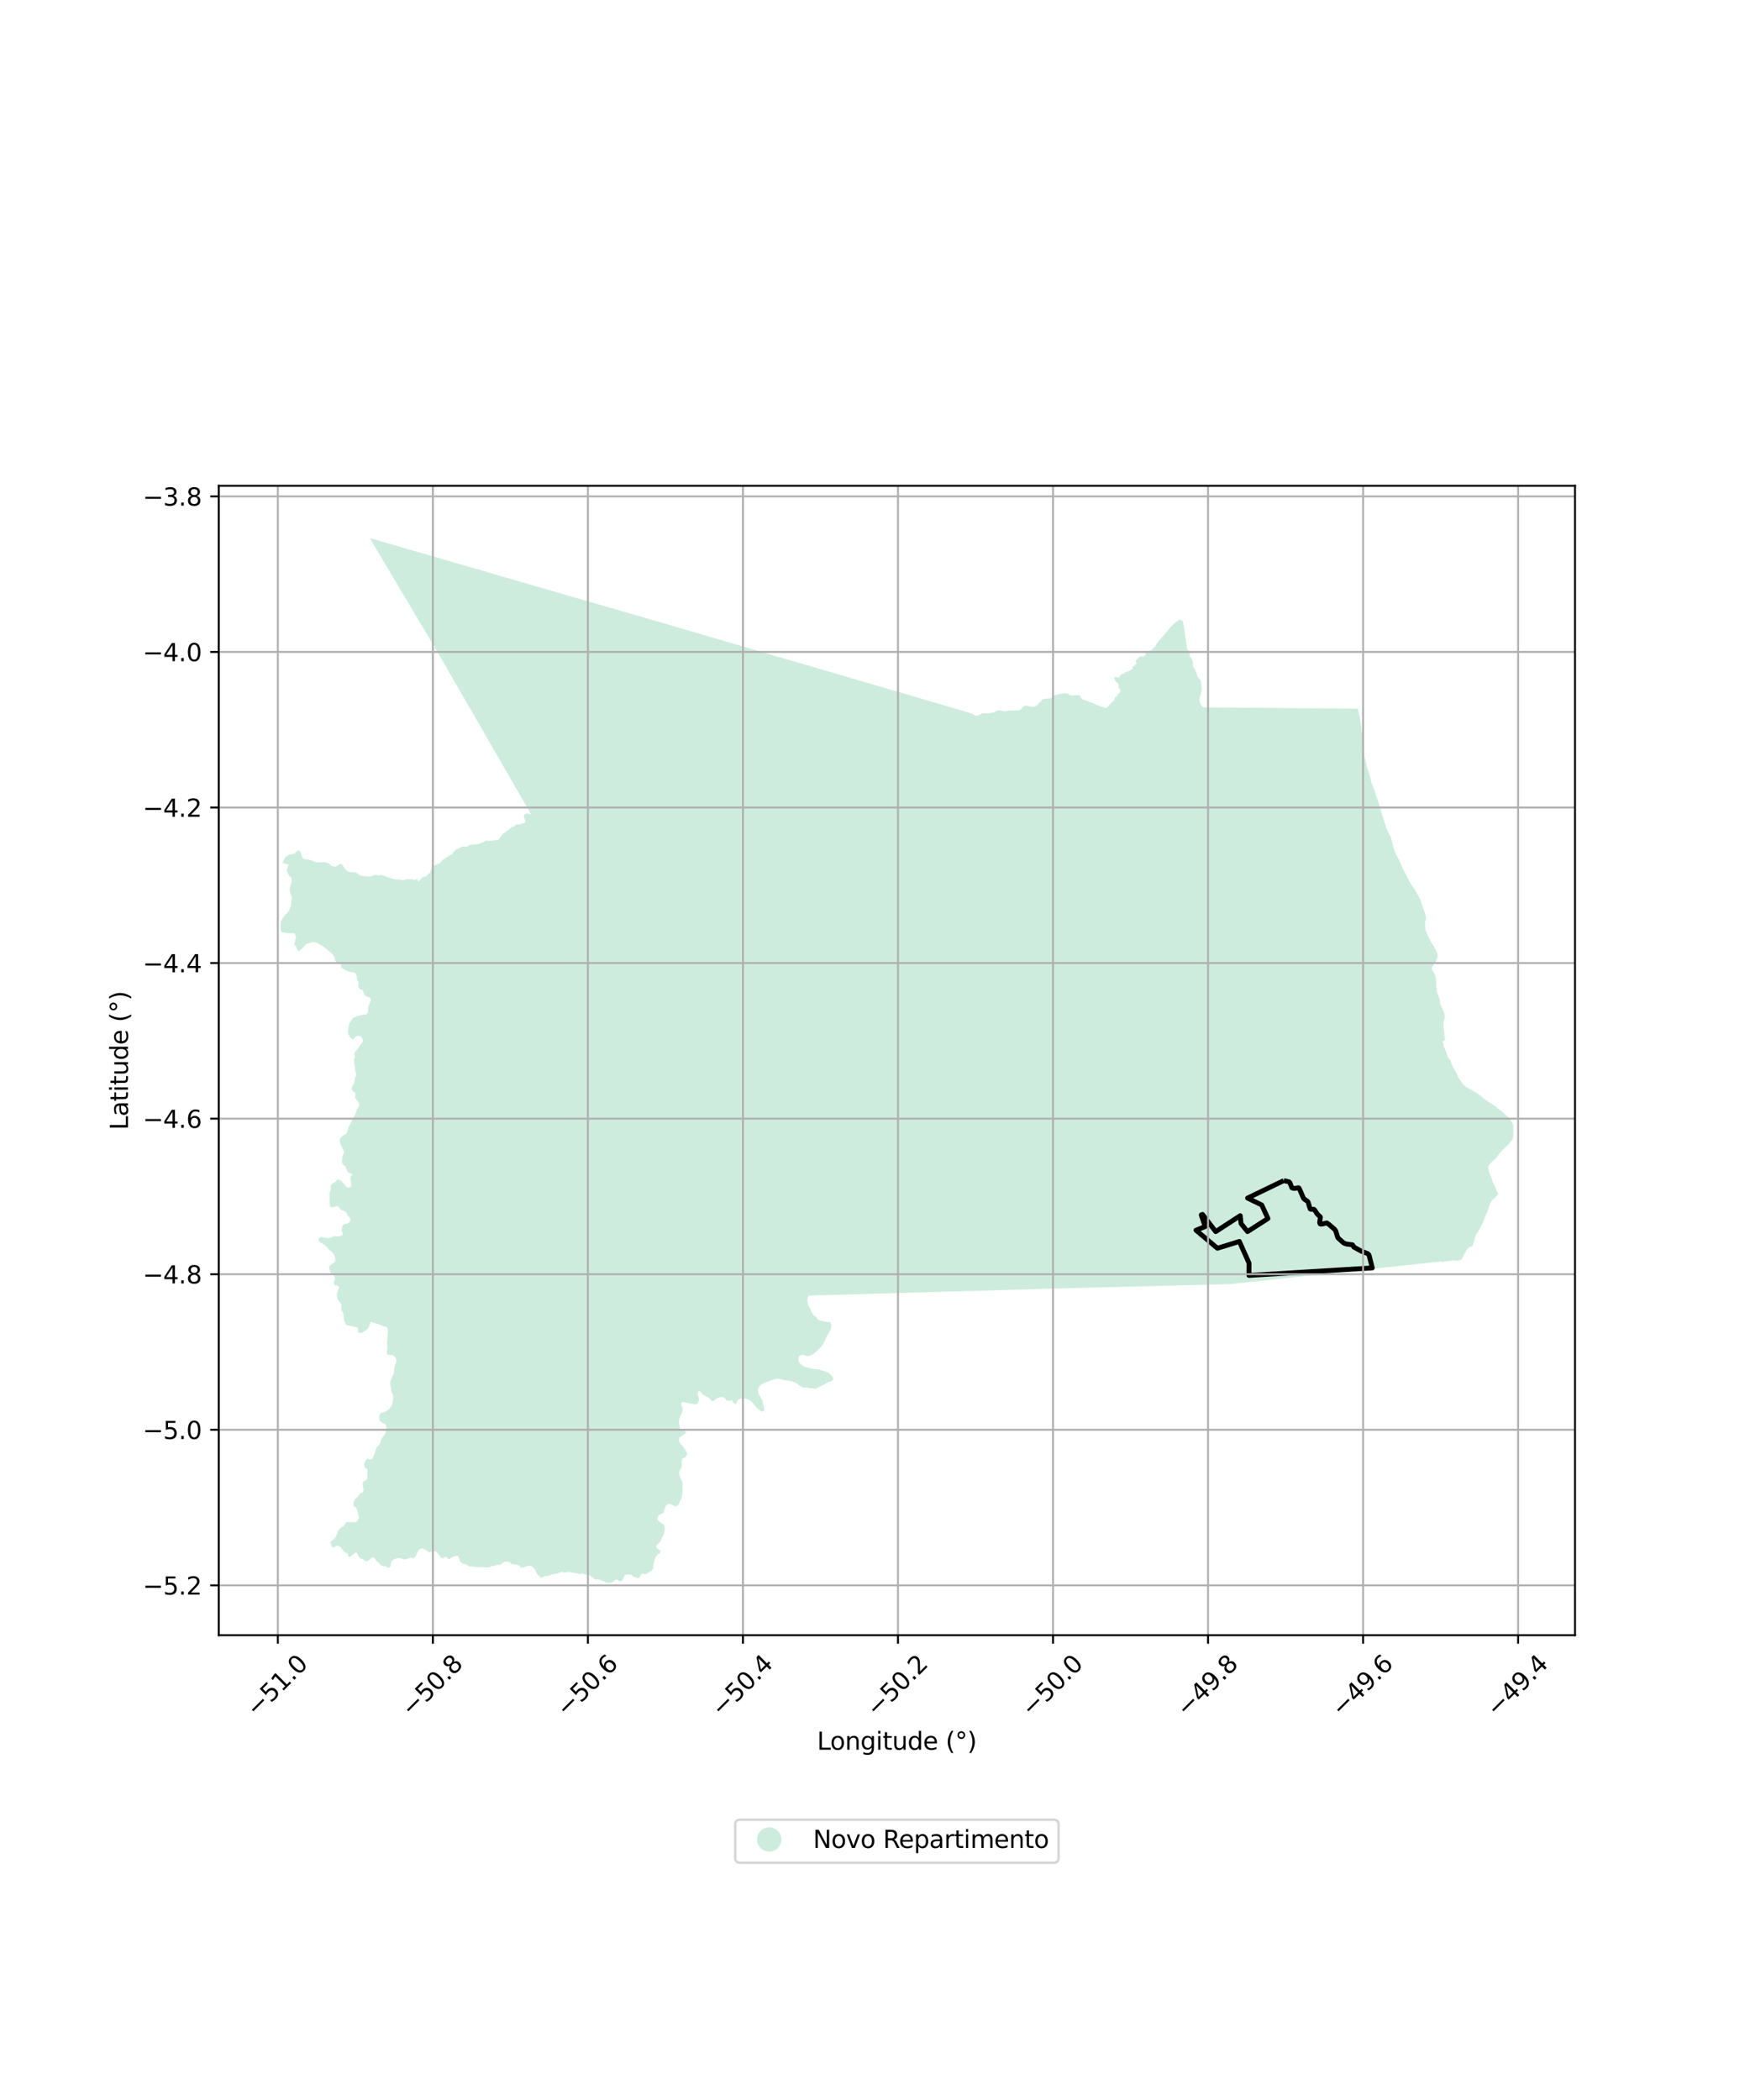 <?xml version="1.0" encoding="utf-8" standalone="no"?>
<!DOCTYPE svg PUBLIC "-//W3C//DTD SVG 1.1//EN"
  "http://www.w3.org/Graphics/SVG/1.1/DTD/svg11.dtd">
<svg xmlns:xlink="http://www.w3.org/1999/xlink" width="720pt" height="864pt" viewBox="0 0 720 864" xmlns="http://www.w3.org/2000/svg" version="1.1">
 <defs>
  <style type="text/css">*{stroke-linejoin: round; stroke-linecap: butt}</style>
 </defs>
 <g id="figure_1">
  <g id="patch_1">
   <path d="M 0 864 
L 720 864 
L 720 0 
L 0 0 
z
" style="fill: #ffffff"/>
  </g>
  <g id="axes_1">
   <g id="patch_2">
    <path d="M 90 672.772 
L 648 672.772 
L 648 199.868 
L 90 199.868 
z
" style="fill: #ffffff"/>
   </g>
   <g id="PatchCollection_1">
    <path d="M 594.141 424.508 
L 594.299 426.387 
L 594.434 427.407 
L 594.436 427.759 
L 594.243 428.068 
L 593.736 428.343 
L 593.576 428.592 
L 593.585 428.97 
L 593.833 429.294 
L 593.94 429.689 
L 593.947 430.007 
L 594.09 430.747 
L 594.471 431.533 
L 594.606 431.907 
L 594.914 432.459 
L 595.022 432.767 
L 595.038 433.055 
L 595.135 433.447 
L 595.359 433.78 
L 595.419 434.348 
L 595.516 434.639 
L 595.987 435.421 
L 596.218 435.728 
L 596.463 435.9 
L 596.8 436.38 
L 597.059 437.382 
L 597.262 437.773 
L 597.703 438.904 
L 597.908 439.284 
L 598.211 439.631 
L 598.441 440.08 
L 598.573 440.5 
L 598.883 440.879 
L 599.14 441.489 
L 599.458 441.897 
L 599.883 443.144 
L 600.106 443.495 
L 600.364 443.767 
L 600.602 444.241 
L 600.878 444.588 
L 601.191 445.115 
L 602.028 446.229 
L 602.56 446.736 
L 602.907 446.967 
L 603.235 447.275 
L 604.003 447.599 
L 604.234 447.854 
L 605.084 448.188 
L 605.59 448.566 
L 606.813 449.234 
L 607.122 449.468 
L 607.459 449.622 
L 607.67 449.857 
L 608.528 450.396 
L 608.877 450.701 
L 609.399 450.949 
L 609.772 451.342 
L 610.144 451.631 
L 610.382 451.906 
L 610.682 452.155 
L 611.028 452.329 
L 611.286 452.573 
L 612.411 453.315 
L 612.757 453.492 
L 613.329 453.882 
L 613.793 454.085 
L 614.353 454.608 
L 615.415 455.246 
L 615.575 455.494 
L 615.884 455.74 
L 616.133 456.044 
L 616.823 456.461 
L 617.106 456.713 
L 617.559 456.983 
L 620.803 459.871 
L 621.058 460.262 
L 621.704 461.077 
L 621.989 461.557 
L 622.094 461.874 
L 622.309 462.12 
L 622.392 462.316 
L 622.475 462.512 
L 622.636 463.373 
L 622.6 464.963 
L 622.636 465.257 
L 622.625 467.044 
L 622.538 467.88 
L 622.263 468.883 
L 621.739 469.579 
L 621.35 469.985 
L 621.049 470.492 
L 620.182 471.176 
L 619.738 471.802 
L 619.303 472.102 
L 617.089 474.372 
L 616.84 474.853 
L 616.38 475.271 
L 616.007 475.897 
L 615.283 476.724 
L 614.856 476.972 
L 614.573 477.248 
L 614.12 477.813 
L 613.59 478.203 
L 612.917 478.9 
L 612.431 479.726 
L 612.341 480.058 
L 612.34 480.395 
L 612.571 481.86 
L 612.872 482.787 
L 613.093 483.267 
L 613.253 483.863 
L 613.527 484.329 
L 613.696 484.792 
L 614.102 486.172 
L 614.361 486.753 
L 614.599 487.069 
L 614.805 487.708 
L 615.088 488.176 
L 615.36 488.746 
L 616.071 490.593 
L 616.263 490.866 
L 616.455 491.139 
L 615.789 491.954 
L 614.671 493.199 
L 613.793 493.886 
L 613.244 494.818 
L 612.783 496.041 
L 612.491 497.071 
L 612.118 498.111 
L 611.296 499.847 
L 610.321 502.497 
L 608.39 506.315 
L 607.645 507.417 
L 607.051 508.459 
L 606.723 509.644 
L 606.483 510.797 
L 606.078 511.68 
L 605.891 512.642 
L 604.589 513.08 
L 603.719 513.732 
L 602.938 515.235 
L 602.322 516.197 
L 601.425 518.058 
L 600.043 518.733 
L 598.395 518.598 
L 597.352 518.616 
L 595.95 518.824 
L 594.692 518.928 
L 593.587 519.237 
L 592.568 519.037 
L 591.425 519.16 
L 568.794 521.59 
L 537.504 524.948 
L 515.678 527.287 
L 505.987 528.326 
L 491.798 528.687 
L 448.854 529.776 
L 443.739 529.905 
L 433.108 530.173 
L 413.898 530.726 
L 332.601 533.052 
L 332.31 534.07 
L 332.132 535.261 
L 332.512 536.917 
L 333 537.732 
L 333.983 539.938 
L 334.738 541.188 
L 335.747 541.769 
L 336.35 542.727 
L 337.523 543.396 
L 340.451 543.915 
L 341.55 543.918 
L 342.01 545.05 
L 341.946 546.006 
L 341.637 547.403 
L 340.742 548.74 
L 340.016 550.046 
L 338.698 552.979 
L 337.713 554.258 
L 336.907 555.1 
L 335.516 556.321 
L 334.505 557.135 
L 333.7 557.631 
L 332.37 557.95 
L 331.271 557.716 
L 330.093 557.399 
L 328.79 557.834 
L 328.472 559.17 
L 328.587 560.189 
L 329.49 561.348 
L 330.44 561.987 
L 331.36 562.452 
L 332.866 562.799 
L 334.018 563.148 
L 337.073 563.437 
L 337.97 563.788 
L 339.156 564.108 
L 341.055 564.946 
L 342.533 566.46 
L 342.879 567.532 
L 342.046 568.288 
L 341.009 568.522 
L 340.077 568.986 
L 339.272 569.51 
L 338.149 570.149 
L 337.135 570.528 
L 336.356 571.049 
L 335.409 571.369 
L 334.108 571.166 
L 333.011 571.166 
L 331.538 570.79 
L 330.555 570.966 
L 329.607 570.529 
L 328.648 569.862 
L 327.667 569.075 
L 326.603 568.64 
L 324.495 568.059 
L 323.194 567.916 
L 320.278 567.247 
L 319.127 567.277 
L 318.115 567.684 
L 315.663 568.527 
L 314.449 569.022 
L 313.348 569.573 
L 312.455 570.358 
L 311.969 571.316 
L 311.853 572.247 
L 312.11 573.465 
L 312.658 574.366 
L 312.887 574.856 
L 313.121 575.355 
L 313.784 576.284 
L 313.845 577.389 
L 314.164 578.289 
L 314.448 579.304 
L 314.359 580.321 
L 313.387 580.846 
L 312.543 580.179 
L 311.596 579.51 
L 310.125 577.65 
L 309.255 576.779 
L 308.132 575.936 
L 306.855 575.444 
L 305.641 575.355 
L 304.402 575.442 
L 303.543 576.024 
L 303.278 576.954 
L 302.675 577.739 
L 301.691 577.098 
L 301.346 576.083 
L 300.194 576.286 
L 298.891 576.229 
L 298.369 575.386 
L 297.768 574.999 
L 297.422 574.776 
L 296.961 574.808 
L 296.18 574.863 
L 295.199 575.183 
L 294.276 575.734 
L 293.46 576.518 
L 292.566 576.142 
L 291.936 575.415 
L 291.157 574.822 
L 291.096 574.775 
L 290.113 574.399 
L 288.961 573.614 
L 288.321 572.742 
L 287.491 572.249 
L 286.968 573.469 
L 287.313 574.486 
L 287.606 575.649 
L 287.427 576.577 
L 286.826 577.652 
L 285.843 577.709 
L 282.634 577.215 
L 281.456 576.869 
L 280.384 576.956 
L 280.242 578.002 
L 280.792 579.077 
L 280.855 580.064 
L 280.616 580.993 
L 280.241 582.127 
L 279.783 582.938 
L 279.463 583.957 
L 279.322 584.914 
L 279.436 585.991 
L 279.667 587.151 
L 279.722 588.167 
L 281.094 588.414 
L 282.448 589.268 
L 281.643 589.962 
L 280.623 590.711 
L 279.5 591.433 
L 279.348 592.621 
L 279.658 593.523 
L 280.235 594.367 
L 281.155 595.419 
L 281.847 596.32 
L 282.529 597.515 
L 282.696 598.501 
L 281.945 599.514 
L 280.677 600.148 
L 280.463 601.57 
L 280.517 602.994 
L 280.252 603.949 
L 279.612 605.021 
L 279.436 606.357 
L 279.809 607.724 
L 280.233 608.597 
L 280.773 609.963 
L 280.854 611.037 
L 280.757 614.403 
L 280.641 615.421 
L 280.288 616.581 
L 279.764 617.479 
L 279.356 618.724 
L 278.57 619.591 
L 277.443 619.763 
L 276.583 619.091 
L 275.202 618.619 
L 274.219 619.197 
L 273.642 620.026 
L 273.396 621.241 
L 273.022 622.289 
L 271.33 623.257 
L 270.647 624.075 
L 270.567 624.64 
L 270.48 625.246 
L 271.64 626.303 
L 272.329 626.76 
L 272.457 626.819 
L 273.235 627.363 
L 273.475 628.362 
L 273.484 629.511 
L 273.262 630.584 
L 272.96 631.631 
L 272.216 632.797 
L 271.933 633.757 
L 271.42 634.546 
L 269.967 636.007 
L 270.142 637.023 
L 271.074 637.506 
L 271.825 638.112 
L 271.312 639.131 
L 270.516 639.716 
L 269.595 640.741 
L 269.32 641.933 
L 268.958 643.067 
L 268.814 644.114 
L 268.786 645.35 
L 268.204 646.177 
L 267.22 646.708 
L 266.335 647.296 
L 265.388 647.767 
L 264.457 647.339 
L 263.711 647.926 
L 263.288 648.772 
L 262.49 649.299 
L 261.534 648.961 
L 260.549 648.764 
L 259.903 647.898 
L 257.946 647.77 
L 256.995 648.096 
L 256.456 649.436 
L 255.914 650.369 
L 255.056 650.724 
L 254.293 650.092 
L 253.285 649.838 
L 252.283 650.774 
L 251.308 651.276 
L 250.246 651.256 
L 249.228 651.178 
L 248.421 650.517 
L 246.021 649.753 
L 245.038 649.963 
L 244.195 649.39 
L 243.441 648.755 
L 242.37 648.126 
L 240.838 647.848 
L 239.65 647.396 
L 239.321 647.455 
L 239.061 647.501 
L 238.472 647.607 
L 236.07 647.074 
L 233.733 646.688 
L 232.411 647.046 
L 231.172 646.649 
L 229.036 647.507 
L 227.682 647.607 
L 226.734 647.904 
L 225.503 648.407 
L 224.288 648.387 
L 222.624 649.191 
L 221.515 648.263 
L 220.967 647.483 
L 220.382 646.299 
L 219.787 645.259 
L 218.716 644.456 
L 217.82 644.171 
L 216.785 644.324 
L 215.668 644.769 
L 214.196 644.985 
L 213.7 644.176 
L 212.426 643.663 
L 211.442 643.671 
L 210.405 643.39 
L 209.706 642.726 
L 208.554 642.503 
L 207.367 642.66 
L 206.507 643.303 
L 205.701 643.804 
L 204.496 643.784 
L 203.547 644.146 
L 203.05 644.277 
L 202.169 644.373 
L 201.161 644.864 
L 200.984 644.877 
L 200.804 644.891 
L 195.862 644.72 
L 194.002 644.467 
L 193.018 644.539 
L 192.325 643.908 
L 191.429 643.537 
L 190.384 643.372 
L 189.136 642.277 
L 188.896 641.178 
L 188.489 640.223 
L 187.39 640.113 
L 185.377 640.97 
L 184.633 641.673 
L 184.048 640.778 
L 183.129 640.496 
L 182.347 641.141 
L 181.392 640.8 
L 180.816 639.903 
L 179.479 638.405 
L 178.574 638.092 
L 177.37 638.335 
L 176.448 638.747 
L 175.66 637.971 
L 174.737 637.6 
L 173.897 636.968 
L 172.656 637.356 
L 171.912 638.085 
L 171.035 640.355 
L 170.238 641.116 
L 169.078 640.807 
L 166.72 641.636 
L 165.71 641.471 
L 164.781 641.071 
L 163.267 641.116 
L 162.158 641.584 
L 161.297 642.143 
L 160.819 643.163 
L 160.687 644.438 
L 159.793 645.083 
L 158.748 644.481 
L 157.508 644.347 
L 156.586 643.946 
L 156.001 643.14 
L 155.074 642.448 
L 153.939 640.804 
L 152.814 640.755 
L 152.182 641.572 
L 151.326 642.334 
L 150.287 642.284 
L 149.382 641.505 
L 148.195 641.11 
L 147.469 640.362 
L 147.177 639.317 
L 146.477 638.569 
L 143.783 640.738 
L 143.144 640.045 
L 143.192 639.056 
L 142.271 638.918 
L 141.427 638.229 
L 140.118 636.47 
L 139.276 636.012 
L 138.263 635.991 
L 137.519 636.719 
L 136.574 636.438 
L 136.271 635.454 
L 135.892 634.528 
L 136.663 633.767 
L 137.468 633.241 
L 138.096 632.336 
L 138.777 630.908 
L 139.115 630.007 
L 139.657 629.074 
L 140.463 628.428 
L 141.358 627.958 
L 141.862 627.084 
L 142.466 626.324 
L 143.535 626.2 
L 144.485 626.308 
L 146.504 626.209 
L 147.328 625.329 
L 147.7 624.313 
L 147.397 623.094 
L 147.22 622.11 
L 146.893 621.011 
L 146.487 620.172 
L 145.592 619.714 
L 145.378 618.671 
L 145.574 617.711 
L 146.202 616.604 
L 146.947 616.019 
L 147.602 615.288 
L 148.179 614.473 
L 149.181 614.057 
L 149.631 613.038 
L 149.366 611.91 
L 149.153 610.576 
L 149.436 609.647 
L 150.382 609.145 
L 151.13 608.471 
L 151.209 607.514 
L 151.084 606.529 
L 151.244 604.468 
L 150.171 604.039 
L 149.879 603.084 
L 149.817 602.157 
L 150.384 600.99 
L 150.979 600.204 
L 151.872 600.457 
L 153.148 600.216 
L 153.68 599.225 
L 154.027 598.322 
L 154.363 597.072 
L 154.727 596.053 
L 155.241 595.181 
L 155.984 594.507 
L 156.383 593.632 
L 156.718 592.616 
L 157.116 591.684 
L 158.464 589.873 
L 158.952 588.375 
L 158.95 587.352 
L 158.774 586.162 
L 157.958 585.651 
L 157.091 585.303 
L 156.187 584.504 
L 155.921 583.531 
L 156.16 582.308 
L 156.55 581.444 
L 157.71 581.078 
L 158.729 580.697 
L 159.534 580.205 
L 160.299 579.467 
L 160.936 578.626 
L 161.406 577.508 
L 161.804 575.408 
L 161.769 574.129 
L 161.336 573.177 
L 161.032 572.193 
L 160.893 571.234 
L 160.476 569.367 
L 160.651 568.187 
L 161.148 567.07 
L 161.551 566.165 
L 161.753 565.712 
L 161.955 565.259 
L 162.175 563.339 
L 162.38 562.152 
L 163.044 560.231 
L 163.062 559.257 
L 162.476 558.191 
L 161.521 557.508 
L 160.305 557.513 
L 159.366 557.28 
L 159.048 556.239 
L 159.232 555.615 
L 159.331 555.304 
L 159.402 554.327 
L 159.305 553.313 
L 159.269 552.288 
L 159.526 548.336 
L 159.553 547.223 
L 159.457 546.281 
L 158.614 545.806 
L 157.67 545.681 
L 155.623 544.721 
L 153.654 544.257 
L 152.573 543.845 
L 152.058 544.972 
L 151.686 546.141 
L 151.112 546.898 
L 150.313 547.5 
L 149.49 548.001 
L 148.339 548.469 
L 147.417 548.269 
L 147.141 546.255 
L 145.99 545.953 
L 145.034 545.767 
L 144.076 545.474 
L 143.155 545.337 
L 142.288 544.951 
L 141.886 544.076 
L 141.57 543.158 
L 141.429 542.123 
L 141.277 540.242 
L 140.718 539.421 
L 140.303 538.57 
L 140.425 536.624 
L 138.885 534.565 
L 138.602 533.638 
L 138.574 532.674 
L 138.746 531.675 
L 139.611 529.649 
L 138.937 528.894 
L 137.758 528.839 
L 137.254 528.027 
L 137.505 527.115 
L 137.848 526.258 
L 137.557 525.078 
L 136.625 524.272 
L 135.96 523.555 
L 135.342 521.397 
L 135.804 520.548 
L 136.812 519.835 
L 137.733 519.296 
L 137.982 518.391 
L 137.822 517.426 
L 137.519 516.485 
L 136.997 515.548 
L 136.333 514.826 
L 135.5 514.352 
L 134.847 513.504 
L 133.309 511.977 
L 132.276 511.341 
L 131.4 510.984 
L 131.007 509.899 
L 131.762 509.017 
L 132.728 509.03 
L 134.774 509.362 
L 135.765 509.326 
L 137.654 508.575 
L 138.594 508.619 
L 139.807 508.585 
L 140.932 508.147 
L 141.011 507.216 
L 140.623 506.333 
L 140.65 505.388 
L 140.827 504.425 
L 141.587 503.578 
L 142.545 503.513 
L 143.423 503.164 
L 144.049 502.419 
L 144.11 501.46 
L 143.641 500.638 
L 142.908 500.026 
L 142.518 498.854 
L 141.839 498.441 
L 141.489 498.229 
L 140.355 497.798 
L 139.594 496.85 
L 138.689 496.123 
L 137.831 496.485 
L 136.786 496.718 
L 135.793 496.632 
L 135.775 495.702 
L 135.606 494.717 
L 135.588 493.758 
L 135.632 492.797 
L 135.633 490.804 
L 135.953 489.84 
L 136.147 488.813 
L 135.962 487.901 
L 136.51 487.107 
L 137.333 486.64 
L 138.176 486.091 
L 138.936 485.163 
L 140.036 485.539 
L 140.747 486.246 
L 142.012 487.704 
L 142.57 488.473 
L 143.482 488.676 
L 144.449 488.326 
L 144.468 487.256 
L 144.377 486.286 
L 144.184 485.371 
L 144.164 484.137 
L 145.034 483.324 
L 144.06 482.712 
L 143.199 482.364 
L 142.366 480.601 
L 142.038 479.727 
L 141.188 479.268 
L 140.692 478.288 
L 140.719 477.314 
L 140.958 475.435 
L 141.417 474.597 
L 141.499 473.637 
L 140.116 470.759 
L 139.798 469.573 
L 139.79 468.555 
L 140.594 467.642 
L 142.394 466.492 
L 143.279 464.515 
L 143.448 463.569 
L 144.415 461.836 
L 144.891 460.915 
L 145.318 459.948 
L 145.803 459.047 
L 146.308 458.253 
L 146.565 457.232 
L 146.866 456.332 
L 147.478 455.618 
L 147.921 454.463 
L 147.532 453.612 
L 146.018 451.599 
L 146.257 450.528 
L 146.167 449.431 
L 145.229 449.111 
L 144.653 448.218 
L 144.812 447.286 
L 145.194 446.435 
L 145.804 445.409 
L 146.149 443.258 
L 146.611 442.423 
L 146.361 441.277 
L 146.078 440.264 
L 146.069 439.322 
L 145.99 438.377 
L 145.689 437.176 
L 145.575 435.986 
L 146.062 434.972 
L 145.778 433.786 
L 146.107 432.663 
L 146.797 432.039 
L 147.913 430.381 
L 148.674 429.421 
L 149.402 428.354 
L 148.8 426.602 
L 147.815 426.188 
L 146.31 426.359 
L 145.361 427.706 
L 144.06 426.92 
L 143.163 425.029 
L 143.298 422.872 
L 143.722 421.064 
L 145.192 418.801 
L 146.239 418.418 
L 147.131 418.021 
L 149.692 417.409 
L 150.73 417.419 
L 151.475 416.28 
L 151.456 415.05 
L 151.447 414.465 
L 151.99 412.992 
L 152.653 411.446 
L 152.157 410.485 
L 150.448 409.79 
L 149.72 408.904 
L 149.303 407.42 
L 148.019 406.908 
L 147.302 405.896 
L 147.577 404.176 
L 146.966 403.115 
L 146.618 401.152 
L 146.06 400.186 
L 143.998 399.839 
L 142.004 399.107 
L 140.454 398.131 
L 140.276 396.635 
L 138.894 396.282 
L 137.761 395.139 
L 137.698 393.969 
L 136.643 392.427 
L 134.72 390.739 
L 132.852 389.289 
L 130.681 388.085 
L 128.874 387.505 
L 126.03 388.364 
L 123.578 390.99 
L 122.655 391.43 
L 121.883 389.589 
L 121.069 388.601 
L 121.794 385.292 
L 121.174 383.988 
L 118.172 383.945 
L 117.118 383.657 
L 115.914 383.656 
L 115.364 382.389 
L 115.541 379.172 
L 116.764 377.046 
L 118.101 375.685 
L 119.013 374.539 
L 119.668 372.369 
L 120.059 369.327 
L 119.308 366.905 
L 119.12 365.831 
L 119.945 362.978 
L 120.006 361.125 
L 118.96 360.293 
L 117.889 358.229 
L 118.73 355.731 
L 116.32 355.05 
L 116.659 354.049 
L 116.978 353.513 
L 117.233 352.867 
L 117.393 352.615 
L 118.617 351.766 
L 119.058 351.62 
L 119.998 351.489 
L 120.945 351.268 
L 121.351 350.889 
L 121.706 350.667 
L 122.23 350.217 
L 122.692 349.932 
L 123.002 349.983 
L 123.276 350.141 
L 123.604 350.431 
L 123.755 350.763 
L 123.861 351.433 
L 123.957 351.753 
L 124.107 351.998 
L 124.233 352.434 
L 124.666 353.103 
L 124.957 353.325 
L 125.259 353.457 
L 127.093 353.692 
L 128.129 353.98 
L 129.53 354.572 
L 130.565 354.774 
L 131.772 354.769 
L 132.435 354.717 
L 133.03 354.781 
L 133.349 354.687 
L 133.923 354.734 
L 134.163 354.903 
L 135.127 355.168 
L 135.873 355.778 
L 136.086 356.038 
L 136.377 356.248 
L 136.688 356.342 
L 137.99 356.541 
L 138.317 356.407 
L 138.982 355.986 
L 139.303 355.855 
L 139.541 355.66 
L 140.162 355.415 
L 140.79 355.674 
L 140.924 355.946 
L 141.143 356.185 
L 141.286 356.52 
L 141.502 356.881 
L 141.611 357.062 
L 141.719 357.243 
L 142.061 357.599 
L 142.403 357.954 
L 143.092 358.57 
L 143.385 358.702 
L 143.759 358.698 
L 144.156 358.814 
L 146.194 358.956 
L 146.93 359.236 
L 147.25 359.446 
L 147.709 360.01 
L 147.965 360.171 
L 148.258 360.182 
L 148.56 360.27 
L 149.383 360.4 
L 151.093 360.537 
L 151.412 360.654 
L 151.774 360.711 
L 152.173 360.669 
L 153.247 360.387 
L 154.194 360.051 
L 154.966 360.002 
L 155.576 360.047 
L 155.895 360.179 
L 156.197 360.19 
L 156.452 360.053 
L 156.744 359.974 
L 157.144 360.027 
L 157.438 360.216 
L 158.424 360.431 
L 158.703 360.578 
L 159.04 360.678 
L 159.42 360.887 
L 160.625 361.183 
L 161.203 361.464 
L 162.566 361.811 
L 164.282 361.798 
L 164.57 361.852 
L 165.507 362.171 
L 166.145 362.09 
L 166.599 361.919 
L 167.324 361.722 
L 167.608 361.714 
L 169.661 361.81 
L 170.813 362.077 
L 171.355 361.575 
L 171.523 361.297 
L 171.709 362.05 
L 171.869 362.359 
L 172.224 362.616 
L 173.374 361.566 
L 173.488 361.263 
L 174.021 360.87 
L 174.756 360.78 
L 175.633 360.294 
L 175.924 359.934 
L 176.228 359.728 
L 176.422 359.424 
L 176.786 359.217 
L 176.997 358.967 
L 177.14 358.664 
L 177.38 357.477 
L 177.484 357.146 
L 177.69 356.838 
L 178.503 356.219 
L 179.895 355.544 
L 180.594 355.32 
L 181.127 354.968 
L 181.93 353.954 
L 183.173 353.096 
L 183.543 352.97 
L 184.627 352.171 
L 185.486 351.693 
L 185.787 351.586 
L 186.079 351.364 
L 186.282 351.089 
L 186.479 350.696 
L 187.168 349.906 
L 187.497 349.691 
L 187.726 349.421 
L 188.061 349.273 
L 188.782 349.076 
L 189.126 348.916 
L 190.002 348.374 
L 190.333 348.272 
L 191.528 348.325 
L 191.89 348.384 
L 192.518 348.193 
L 192.713 347.976 
L 193.361 347.586 
L 193.874 347.462 
L 194.256 347.417 
L 195.159 347.46 
L 196.878 347.192 
L 197.16 347.192 
L 197.764 346.848 
L 198.375 346.605 
L 198.958 346.501 
L 199.262 346.313 
L 199.536 346.023 
L 199.854 345.903 
L 200.199 345.858 
L 202.025 345.899 
L 203.487 345.763 
L 204.09 345.541 
L 204.418 345.499 
L 204.683 345.657 
L 204.985 345.701 
L 205.239 345.524 
L 205.47 344.928 
L 205.887 344.345 
L 206.144 344.125 
L 206.339 343.878 
L 206.472 343.479 
L 206.657 343.181 
L 206.95 343.043 
L 207.199 342.832 
L 207.483 342.706 
L 207.729 342.485 
L 209.024 341.602 
L 209.264 341.369 
L 209.556 341.189 
L 209.839 340.867 
L 210.371 340.399 
L 210.779 340.195 
L 211.106 340.136 
L 211.806 339.83 
L 212.214 339.262 
L 212.507 339.18 
L 213.355 339.231 
L 213.977 338.994 
L 214.784 338.774 
L 215.473 338.728 
L 215.802 338.51 
L 216.085 338.219 
L 216.129 337.881 
L 215.942 337.056 
L 215.824 336.713 
L 215.67 336.433 
L 215.535 335.749 
L 215.626 335.384 
L 215.8 335.147 
L 216.358 334.794 
L 216.714 334.726 
L 217.565 334.812 
L 218.511 335.025 
L 218.223 334.528 
L 212.523 324.646 
L 201.609 305.725 
L 180.056 268.362 
L 179.237 266.986 
L 175.228 260.243 
L 168.972 249.716 
L 152.122 221.364 
L 208.676 237.777 
L 219.48 240.911 
L 229.152 243.714 
L 252.777 250.56 
L 273.643 256.608 
L 290.836 261.638 
L 291.394 261.801 
L 297.592 263.613 
L 309.131 266.986 
L 341.31 276.394 
L 341.975 276.588 
L 393.745 291.749 
L 398.638 293.181 
L 398.771 293.403 
L 399.073 293.514 
L 399.363 293.518 
L 399.835 293.652 
L 401.234 294.354 
L 402.065 294.53 
L 403.06 294.052 
L 403.377 293.816 
L 403.766 293.642 
L 404.112 293.527 
L 405.478 293.446 
L 406.486 293.528 
L 406.903 293.482 
L 407.436 293.309 
L 408.851 293.082 
L 409.135 292.974 
L 410.261 292.322 
L 410.636 292.239 
L 411.42 292.277 
L 413.531 292.71 
L 413.991 292.647 
L 414.621 292.333 
L 414.914 292.288 
L 415.586 292.331 
L 416.986 292.281 
L 418.614 292.317 
L 419.088 292.263 
L 419.493 292.169 
L 419.821 292.012 
L 420.184 291.707 
L 421.006 290.661 
L 421.275 290.529 
L 422.016 290.348 
L 422.363 290.343 
L 422.938 290.441 
L 423.232 290.572 
L 423.976 290.704 
L 424.942 290.797 
L 425.226 290.782 
L 425.969 290.578 
L 426.899 289.948 
L 427.119 289.684 
L 427.385 289.48 
L 428.059 288.593 
L 428.325 288.347 
L 428.607 287.984 
L 429.142 287.643 
L 429.839 287.505 
L 430.443 287.504 
L 431.132 287.389 
L 432.48 287.266 
L 433.446 285.971 
L 433.748 286.044 
L 434.038 286.046 
L 435.228 285.703 
L 436.175 285.516 
L 436.548 285.505 
L 436.961 285.356 
L 437.796 285.205 
L 438.808 285.217 
L 439.507 285.508 
L 439.967 285.768 
L 440.241 286.01 
L 440.578 286.115 
L 441.795 286.117 
L 441.802 286.117 
L 442.473 286.038 
L 443.863 286 
L 444.182 286.137 
L 444.46 286.332 
L 444.741 287.044 
L 444.919 287.334 
L 445.123 287.564 
L 445.708 287.899 
L 446.496 288.071 
L 447.345 288.376 
L 447.639 288.559 
L 448.295 288.841 
L 450.183 289.448 
L 451.262 290.051 
L 453.229 290.711 
L 453.822 290.843 
L 454.513 291.175 
L 454.902 291.26 
L 455.211 291.189 
L 455.443 291.014 
L 455.895 290.579 
L 456.063 290.347 
L 456.63 289.855 
L 456.983 289.461 
L 457.25 289.246 
L 457.657 288.74 
L 457.906 288.522 
L 458.215 288.376 
L 458.429 288.071 
L 458.535 287.462 
L 458.731 286.889 
L 458.908 286.657 
L 459.507 286.605 
L 459.653 286.302 
L 459.741 285.984 
L 459.997 285.665 
L 460.538 285.215 
L 460.76 284.939 
L 460.891 284.576 
L 460.838 283.657 
L 460.697 283.352 
L 460.396 283.119 
L 460.104 282.815 
L 460.148 282.425 
L 460.281 282.078 
L 460.29 281.581 
L 460.122 281.351 
L 459.324 280.64 
L 458.696 279.918 
L 458.402 279.015 
L 458.501 278.732 
L 458.704 278.523 
L 460.388 278.671 
L 460.697 278.588 
L 460.866 277.972 
L 461.043 277.668 
L 461.272 277.494 
L 462.078 277.23 
L 462.937 276.738 
L 463.159 276.543 
L 463.745 276.307 
L 464.906 275.957 
L 465.126 275.711 
L 465.455 275.498 
L 465.791 275.378 
L 466.048 275.132 
L 466.081 274.419 
L 466.198 274.086 
L 466.826 274.042 
L 466.871 273.736 
L 467.033 273.325 
L 467.403 273.274 
L 467.634 273.042 
L 467.271 272.158 
L 467.349 271.794 
L 467.517 271.446 
L 467.821 271.315 
L 468.058 271.1 
L 468.183 270.823 
L 468.635 270.344 
L 468.972 270.128 
L 469.299 270.041 
L 470.247 270.039 
L 470.85 269.911 
L 471.267 269.447 
L 471.372 269.126 
L 471.364 268.728 
L 471.027 268.406 
L 471.542 268.158 
L 473.641 267.553 
L 474.195 266.986 
L 475.324 265.833 
L 476.607 263.851 
L 478.195 262.157 
L 479.993 259.984 
L 481.614 257.912 
L 483.369 256.248 
L 485.407 254.91 
L 486.645 255.444 
L 487.249 258.954 
L 488.382 266.878 
L 488.469 266.986 
L 489.09 267.763 
L 489.321 268.492 
L 489.455 269.906 
L 490.288 271.08 
L 490.854 272.269 
L 490.775 274.241 
L 491.793 275.543 
L 492.758 278.574 
L 493.972 280.009 
L 494.308 281.849 
L 494.397 283.877 
L 494.026 285.542 
L 493.414 287.803 
L 493.642 288.646 
L 493.971 289.861 
L 494.999 291.019 
L 545.263 291.45 
L 558.628 291.564 
L 559.549 295.578 
L 560.081 299.333 
L 560.602 303.394 
L 560.814 307.493 
L 561.435 311.611 
L 562.382 315.648 
L 563.693 319.516 
L 564.261 321.998 
L 565.192 324.362 
L 567.671 331.755 
L 568.708 335.426 
L 570.633 341.394 
L 571.523 343.109 
L 572.163 344.343 
L 572.785 346.46 
L 573.103 347.867 
L 573.873 350.516 
L 575.645 353.865 
L 577.267 357.604 
L 580.43 363.611 
L 581.103 364.619 
L 582.52 366.741 
L 584.513 370.463 
L 585.497 373.66 
L 586.525 376.527 
L 586.817 378.358 
L 586.348 379.123 
L 586.338 380.892 
L 586.506 382.648 
L 587.279 384.792 
L 587.871 385.92 
L 588.232 386.383 
L 588.429 386.979 
L 588.712 387.413 
L 588.9 387.885 
L 589.244 388.321 
L 589.485 388.77 
L 589.751 389.043 
L 590.033 389.508 
L 590.089 389.649 
L 590.254 390.058 
L 590.573 390.449 
L 590.741 390.739 
L 590.92 391.26 
L 591.088 391.594 
L 591.334 392.348 
L 591.451 393.144 
L 591.459 393.594 
L 591.346 394.319 
L 591.141 394.623 
L 590.557 395.902 
L 589.489 397.49 
L 589.076 398.206 
L 589.112 398.874 
L 589.251 399.191 
L 589.503 399.466 
L 589.855 400.263 
L 590.061 400.481 
L 590.442 401.192 
L 590.787 402.733 
L 590.901 403.924 
L 590.92 405.3 
L 591.017 406.561 
L 591.095 407.013 
L 591.124 407.691 
L 591.211 408.199 
L 591.407 408.792 
L 591.654 409.212 
L 591.813 409.851 
L 592.142 410.645 
L 592.187 410.953 
L 592.318 411.27 
L 592.381 411.59 
L 592.523 411.849 
L 592.495 412.928 
L 592.612 413.294 
L 593.027 413.946 
L 593.241 414.546 
L 593.409 414.816 
L 593.594 415.44 
L 593.967 416.17 
L 594.31 417.125 
L 594.374 419.088 
L 593.958 420.442 
L 593.869 421.539 
L 593.913 422.881 
L 594.141 424.508 
" clip-path="url(#p973075bc6c)" style="fill: #b3e2cd; fill-opacity: 0.65"/>
   </g>
   <g id="PatchCollection_2">
    <path d="M 528.181 485.737 
L 530.392 486.284 
L 530.718 486.663 
L 531.513 488.679 
L 532.024 488.877 
L 532.673 488.949 
L 534.176 488.674 
L 534.413 488.775 
L 534.761 489.439 
L 536.288 492.979 
L 536.695 493.409 
L 537.85 494.175 
L 538.203 494.579 
L 538.735 496.461 
L 539.062 497.392 
L 539.417 497.538 
L 540.554 497.543 
L 540.873 497.814 
L 541.975 499.503 
L 543.191 500.643 
L 543.226 500.972 
L 542.944 503.053 
L 543.15 503.556 
L 543.656 503.661 
L 545.885 503.165 
L 546.778 503.768 
L 549.062 505.744 
L 549.573 506.457 
L 549.994 507.881 
L 550.348 509.042 
L 550.571 509.378 
L 552.499 511.12 
L 553.072 511.538 
L 554.034 511.84 
L 556.47 512.155 
L 556.799 512.621 
L 557.017 513.082 
L 560.004 514.728 
L 562.794 515.819 
L 563.275 516.41 
L 563.922 518.98 
L 564.592 521.66 
L 513.848 524.747 
L 513.884 519.666 
L 509.904 510.768 
L 500.887 513.571 
L 492.065 506.145 
L 495.838 504.659 
L 494.23 499.85 
L 494.758 499.643 
L 500.175 506.727 
L 510.275 500.171 
L 510.603 503.431 
L 513.277 506.718 
L 521.671 501.332 
L 519.107 495.769 
L 513.296 492.927 
L 528.181 485.737 
L 528.181 485.737 
" clip-path="url(#p973075bc6c)" style="fill: none; stroke: #000000; stroke-width: 2"/>
   </g>
   <g id="matplotlib.axis_1">
    <g id="xtick_1">
     <g id="line2d_1">
      <path d="M 114.312 672.772 
L 114.312 199.868 
" clip-path="url(#p973075bc6c)" style="fill: none; stroke: #b0b0b0; stroke-width: 0.8; stroke-linecap: square"/>
     </g>
     <g id="line2d_2">
      <defs>
       <path id="md3a3d452aa" d="M 0 0 
L 0 3.5 
" style="stroke: #000000; stroke-width: 0.8"/>
      </defs>
      <g>
       <use xlink:href="#md3a3d452aa" x="114.312" y="672.772" style="stroke: #000000; stroke-width: 0.8"/>
      </g>
     </g>
     <g id="text_1">
      <!-- −51.0 -->
      <g transform="translate(105.428 706.814) rotate(-45) scale(0.1 -0.1)">
       <defs>
        <path id="DejaVuSans-2212" d="M 678 2272 
L 4684 2272 
L 4684 1741 
L 678 1741 
L 678 2272 
z
" transform="scale(0.016)"/>
        <path id="DejaVuSans-35" d="M 691 4666 
L 3169 4666 
L 3169 4134 
L 1269 4134 
L 1269 2991 
Q 1406 3038 1543 3061 
Q 1681 3084 1819 3084 
Q 2600 3084 3056 2656 
Q 3513 2228 3513 1497 
Q 3513 744 3044 326 
Q 2575 -91 1722 -91 
Q 1428 -91 1123 -41 
Q 819 9 494 109 
L 494 744 
Q 775 591 1075 516 
Q 1375 441 1709 441 
Q 2250 441 2565 725 
Q 2881 1009 2881 1497 
Q 2881 1984 2565 2268 
Q 2250 2553 1709 2553 
Q 1456 2553 1204 2497 
Q 953 2441 691 2322 
L 691 4666 
z
" transform="scale(0.016)"/>
        <path id="DejaVuSans-31" d="M 794 531 
L 1825 531 
L 1825 4091 
L 703 3866 
L 703 4441 
L 1819 4666 
L 2450 4666 
L 2450 531 
L 3481 531 
L 3481 0 
L 794 0 
L 794 531 
z
" transform="scale(0.016)"/>
        <path id="DejaVuSans-2e" d="M 684 794 
L 1344 794 
L 1344 0 
L 684 0 
L 684 794 
z
" transform="scale(0.016)"/>
        <path id="DejaVuSans-30" d="M 2034 4250 
Q 1547 4250 1301 3770 
Q 1056 3291 1056 2328 
Q 1056 1369 1301 889 
Q 1547 409 2034 409 
Q 2525 409 2770 889 
Q 3016 1369 3016 2328 
Q 3016 3291 2770 3770 
Q 2525 4250 2034 4250 
z
M 2034 4750 
Q 2819 4750 3233 4129 
Q 3647 3509 3647 2328 
Q 3647 1150 3233 529 
Q 2819 -91 2034 -91 
Q 1250 -91 836 529 
Q 422 1150 422 2328 
Q 422 3509 836 4129 
Q 1250 4750 2034 4750 
z
" transform="scale(0.016)"/>
       </defs>
       <use xlink:href="#DejaVuSans-2212"/>
       <use xlink:href="#DejaVuSans-35" transform="translate(83.789 0)"/>
       <use xlink:href="#DejaVuSans-31" transform="translate(147.412 0)"/>
       <use xlink:href="#DejaVuSans-2e" transform="translate(211.035 0)"/>
       <use xlink:href="#DejaVuSans-30" transform="translate(242.822 0)"/>
      </g>
     </g>
    </g>
    <g id="xtick_2">
     <g id="line2d_3">
      <path d="M 178.098 672.772 
L 178.098 199.868 
" clip-path="url(#p973075bc6c)" style="fill: none; stroke: #b0b0b0; stroke-width: 0.8; stroke-linecap: square"/>
     </g>
     <g id="line2d_4">
      <g>
       <use xlink:href="#md3a3d452aa" x="178.098" y="672.772" style="stroke: #000000; stroke-width: 0.8"/>
      </g>
     </g>
     <g id="text_2">
      <!-- −50.8 -->
      <g transform="translate(169.214 706.814) rotate(-45) scale(0.1 -0.1)">
       <defs>
        <path id="DejaVuSans-38" d="M 2034 2216 
Q 1584 2216 1326 1975 
Q 1069 1734 1069 1313 
Q 1069 891 1326 650 
Q 1584 409 2034 409 
Q 2484 409 2743 651 
Q 3003 894 3003 1313 
Q 3003 1734 2745 1975 
Q 2488 2216 2034 2216 
z
M 1403 2484 
Q 997 2584 770 2862 
Q 544 3141 544 3541 
Q 544 4100 942 4425 
Q 1341 4750 2034 4750 
Q 2731 4750 3128 4425 
Q 3525 4100 3525 3541 
Q 3525 3141 3298 2862 
Q 3072 2584 2669 2484 
Q 3125 2378 3379 2068 
Q 3634 1759 3634 1313 
Q 3634 634 3220 271 
Q 2806 -91 2034 -91 
Q 1263 -91 848 271 
Q 434 634 434 1313 
Q 434 1759 690 2068 
Q 947 2378 1403 2484 
z
M 1172 3481 
Q 1172 3119 1398 2916 
Q 1625 2713 2034 2713 
Q 2441 2713 2670 2916 
Q 2900 3119 2900 3481 
Q 2900 3844 2670 4047 
Q 2441 4250 2034 4250 
Q 1625 4250 1398 4047 
Q 1172 3844 1172 3481 
z
" transform="scale(0.016)"/>
       </defs>
       <use xlink:href="#DejaVuSans-2212"/>
       <use xlink:href="#DejaVuSans-35" transform="translate(83.789 0)"/>
       <use xlink:href="#DejaVuSans-30" transform="translate(147.412 0)"/>
       <use xlink:href="#DejaVuSans-2e" transform="translate(211.035 0)"/>
       <use xlink:href="#DejaVuSans-38" transform="translate(242.822 0)"/>
      </g>
     </g>
    </g>
    <g id="xtick_3">
     <g id="line2d_5">
      <path d="M 241.884 672.772 
L 241.884 199.868 
" clip-path="url(#p973075bc6c)" style="fill: none; stroke: #b0b0b0; stroke-width: 0.8; stroke-linecap: square"/>
     </g>
     <g id="line2d_6">
      <g>
       <use xlink:href="#md3a3d452aa" x="241.884" y="672.772" style="stroke: #000000; stroke-width: 0.8"/>
      </g>
     </g>
     <g id="text_3">
      <!-- −50.6 -->
      <g transform="translate(233 706.814) rotate(-45) scale(0.1 -0.1)">
       <defs>
        <path id="DejaVuSans-36" d="M 2113 2584 
Q 1688 2584 1439 2293 
Q 1191 2003 1191 1497 
Q 1191 994 1439 701 
Q 1688 409 2113 409 
Q 2538 409 2786 701 
Q 3034 994 3034 1497 
Q 3034 2003 2786 2293 
Q 2538 2584 2113 2584 
z
M 3366 4563 
L 3366 3988 
Q 3128 4100 2886 4159 
Q 2644 4219 2406 4219 
Q 1781 4219 1451 3797 
Q 1122 3375 1075 2522 
Q 1259 2794 1537 2939 
Q 1816 3084 2150 3084 
Q 2853 3084 3261 2657 
Q 3669 2231 3669 1497 
Q 3669 778 3244 343 
Q 2819 -91 2113 -91 
Q 1303 -91 875 529 
Q 447 1150 447 2328 
Q 447 3434 972 4092 
Q 1497 4750 2381 4750 
Q 2619 4750 2861 4703 
Q 3103 4656 3366 4563 
z
" transform="scale(0.016)"/>
       </defs>
       <use xlink:href="#DejaVuSans-2212"/>
       <use xlink:href="#DejaVuSans-35" transform="translate(83.789 0)"/>
       <use xlink:href="#DejaVuSans-30" transform="translate(147.412 0)"/>
       <use xlink:href="#DejaVuSans-2e" transform="translate(211.035 0)"/>
       <use xlink:href="#DejaVuSans-36" transform="translate(242.822 0)"/>
      </g>
     </g>
    </g>
    <g id="xtick_4">
     <g id="line2d_7">
      <path d="M 305.67 672.772 
L 305.67 199.868 
" clip-path="url(#p973075bc6c)" style="fill: none; stroke: #b0b0b0; stroke-width: 0.8; stroke-linecap: square"/>
     </g>
     <g id="line2d_8">
      <g>
       <use xlink:href="#md3a3d452aa" x="305.67" y="672.772" style="stroke: #000000; stroke-width: 0.8"/>
      </g>
     </g>
     <g id="text_4">
      <!-- −50.4 -->
      <g transform="translate(296.786 706.814) rotate(-45) scale(0.1 -0.1)">
       <defs>
        <path id="DejaVuSans-34" d="M 2419 4116 
L 825 1625 
L 2419 1625 
L 2419 4116 
z
M 2253 4666 
L 3047 4666 
L 3047 1625 
L 3713 1625 
L 3713 1100 
L 3047 1100 
L 3047 0 
L 2419 0 
L 2419 1100 
L 313 1100 
L 313 1709 
L 2253 4666 
z
" transform="scale(0.016)"/>
       </defs>
       <use xlink:href="#DejaVuSans-2212"/>
       <use xlink:href="#DejaVuSans-35" transform="translate(83.789 0)"/>
       <use xlink:href="#DejaVuSans-30" transform="translate(147.412 0)"/>
       <use xlink:href="#DejaVuSans-2e" transform="translate(211.035 0)"/>
       <use xlink:href="#DejaVuSans-34" transform="translate(242.822 0)"/>
      </g>
     </g>
    </g>
    <g id="xtick_5">
     <g id="line2d_9">
      <path d="M 369.456 672.772 
L 369.456 199.868 
" clip-path="url(#p973075bc6c)" style="fill: none; stroke: #b0b0b0; stroke-width: 0.8; stroke-linecap: square"/>
     </g>
     <g id="line2d_10">
      <g>
       <use xlink:href="#md3a3d452aa" x="369.456" y="672.772" style="stroke: #000000; stroke-width: 0.8"/>
      </g>
     </g>
     <g id="text_5">
      <!-- −50.2 -->
      <g transform="translate(360.572 706.814) rotate(-45) scale(0.1 -0.1)">
       <defs>
        <path id="DejaVuSans-32" d="M 1228 531 
L 3431 531 
L 3431 0 
L 469 0 
L 469 531 
Q 828 903 1448 1529 
Q 2069 2156 2228 2338 
Q 2531 2678 2651 2914 
Q 2772 3150 2772 3378 
Q 2772 3750 2511 3984 
Q 2250 4219 1831 4219 
Q 1534 4219 1204 4116 
Q 875 4013 500 3803 
L 500 4441 
Q 881 4594 1212 4672 
Q 1544 4750 1819 4750 
Q 2544 4750 2975 4387 
Q 3406 4025 3406 3419 
Q 3406 3131 3298 2873 
Q 3191 2616 2906 2266 
Q 2828 2175 2409 1742 
Q 1991 1309 1228 531 
z
" transform="scale(0.016)"/>
       </defs>
       <use xlink:href="#DejaVuSans-2212"/>
       <use xlink:href="#DejaVuSans-35" transform="translate(83.789 0)"/>
       <use xlink:href="#DejaVuSans-30" transform="translate(147.412 0)"/>
       <use xlink:href="#DejaVuSans-2e" transform="translate(211.035 0)"/>
       <use xlink:href="#DejaVuSans-32" transform="translate(242.822 0)"/>
      </g>
     </g>
    </g>
    <g id="xtick_6">
     <g id="line2d_11">
      <path d="M 433.242 672.772 
L 433.242 199.868 
" clip-path="url(#p973075bc6c)" style="fill: none; stroke: #b0b0b0; stroke-width: 0.8; stroke-linecap: square"/>
     </g>
     <g id="line2d_12">
      <g>
       <use xlink:href="#md3a3d452aa" x="433.242" y="672.772" style="stroke: #000000; stroke-width: 0.8"/>
      </g>
     </g>
     <g id="text_6">
      <!-- −50.0 -->
      <g transform="translate(424.358 706.814) rotate(-45) scale(0.1 -0.1)">
       <use xlink:href="#DejaVuSans-2212"/>
       <use xlink:href="#DejaVuSans-35" transform="translate(83.789 0)"/>
       <use xlink:href="#DejaVuSans-30" transform="translate(147.412 0)"/>
       <use xlink:href="#DejaVuSans-2e" transform="translate(211.035 0)"/>
       <use xlink:href="#DejaVuSans-30" transform="translate(242.822 0)"/>
      </g>
     </g>
    </g>
    <g id="xtick_7">
     <g id="line2d_13">
      <path d="M 497.028 672.772 
L 497.028 199.868 
" clip-path="url(#p973075bc6c)" style="fill: none; stroke: #b0b0b0; stroke-width: 0.8; stroke-linecap: square"/>
     </g>
     <g id="line2d_14">
      <g>
       <use xlink:href="#md3a3d452aa" x="497.028" y="672.772" style="stroke: #000000; stroke-width: 0.8"/>
      </g>
     </g>
     <g id="text_7">
      <!-- −49.8 -->
      <g transform="translate(488.144 706.814) rotate(-45) scale(0.1 -0.1)">
       <defs>
        <path id="DejaVuSans-39" d="M 703 97 
L 703 672 
Q 941 559 1184 500 
Q 1428 441 1663 441 
Q 2288 441 2617 861 
Q 2947 1281 2994 2138 
Q 2813 1869 2534 1725 
Q 2256 1581 1919 1581 
Q 1219 1581 811 2004 
Q 403 2428 403 3163 
Q 403 3881 828 4315 
Q 1253 4750 1959 4750 
Q 2769 4750 3195 4129 
Q 3622 3509 3622 2328 
Q 3622 1225 3098 567 
Q 2575 -91 1691 -91 
Q 1453 -91 1209 -44 
Q 966 3 703 97 
z
M 1959 2075 
Q 2384 2075 2632 2365 
Q 2881 2656 2881 3163 
Q 2881 3666 2632 3958 
Q 2384 4250 1959 4250 
Q 1534 4250 1286 3958 
Q 1038 3666 1038 3163 
Q 1038 2656 1286 2365 
Q 1534 2075 1959 2075 
z
" transform="scale(0.016)"/>
       </defs>
       <use xlink:href="#DejaVuSans-2212"/>
       <use xlink:href="#DejaVuSans-34" transform="translate(83.789 0)"/>
       <use xlink:href="#DejaVuSans-39" transform="translate(147.412 0)"/>
       <use xlink:href="#DejaVuSans-2e" transform="translate(211.035 0)"/>
       <use xlink:href="#DejaVuSans-38" transform="translate(242.822 0)"/>
      </g>
     </g>
    </g>
    <g id="xtick_8">
     <g id="line2d_15">
      <path d="M 560.814 672.772 
L 560.814 199.868 
" clip-path="url(#p973075bc6c)" style="fill: none; stroke: #b0b0b0; stroke-width: 0.8; stroke-linecap: square"/>
     </g>
     <g id="line2d_16">
      <g>
       <use xlink:href="#md3a3d452aa" x="560.814" y="672.772" style="stroke: #000000; stroke-width: 0.8"/>
      </g>
     </g>
     <g id="text_8">
      <!-- −49.6 -->
      <g transform="translate(551.93 706.814) rotate(-45) scale(0.1 -0.1)">
       <use xlink:href="#DejaVuSans-2212"/>
       <use xlink:href="#DejaVuSans-34" transform="translate(83.789 0)"/>
       <use xlink:href="#DejaVuSans-39" transform="translate(147.412 0)"/>
       <use xlink:href="#DejaVuSans-2e" transform="translate(211.035 0)"/>
       <use xlink:href="#DejaVuSans-36" transform="translate(242.822 0)"/>
      </g>
     </g>
    </g>
    <g id="xtick_9">
     <g id="line2d_17">
      <path d="M 624.6 672.772 
L 624.6 199.868 
" clip-path="url(#p973075bc6c)" style="fill: none; stroke: #b0b0b0; stroke-width: 0.8; stroke-linecap: square"/>
     </g>
     <g id="line2d_18">
      <g>
       <use xlink:href="#md3a3d452aa" x="624.6" y="672.772" style="stroke: #000000; stroke-width: 0.8"/>
      </g>
     </g>
     <g id="text_9">
      <!-- −49.4 -->
      <g transform="translate(615.717 706.814) rotate(-45) scale(0.1 -0.1)">
       <use xlink:href="#DejaVuSans-2212"/>
       <use xlink:href="#DejaVuSans-34" transform="translate(83.789 0)"/>
       <use xlink:href="#DejaVuSans-39" transform="translate(147.412 0)"/>
       <use xlink:href="#DejaVuSans-2e" transform="translate(211.035 0)"/>
       <use xlink:href="#DejaVuSans-34" transform="translate(242.822 0)"/>
      </g>
     </g>
    </g>
    <g id="text_10">
     <!-- Longitude (°) -->
     <g transform="translate(336.14 719.883) scale(0.1 -0.1)">
      <defs>
       <path id="DejaVuSans-4c" d="M 628 4666 
L 1259 4666 
L 1259 531 
L 3531 531 
L 3531 0 
L 628 0 
L 628 4666 
z
" transform="scale(0.016)"/>
       <path id="DejaVuSans-6f" d="M 1959 3097 
Q 1497 3097 1228 2736 
Q 959 2375 959 1747 
Q 959 1119 1226 758 
Q 1494 397 1959 397 
Q 2419 397 2687 759 
Q 2956 1122 2956 1747 
Q 2956 2369 2687 2733 
Q 2419 3097 1959 3097 
z
M 1959 3584 
Q 2709 3584 3137 3096 
Q 3566 2609 3566 1747 
Q 3566 888 3137 398 
Q 2709 -91 1959 -91 
Q 1206 -91 779 398 
Q 353 888 353 1747 
Q 353 2609 779 3096 
Q 1206 3584 1959 3584 
z
" transform="scale(0.016)"/>
       <path id="DejaVuSans-6e" d="M 3513 2113 
L 3513 0 
L 2938 0 
L 2938 2094 
Q 2938 2591 2744 2837 
Q 2550 3084 2163 3084 
Q 1697 3084 1428 2787 
Q 1159 2491 1159 1978 
L 1159 0 
L 581 0 
L 581 3500 
L 1159 3500 
L 1159 2956 
Q 1366 3272 1645 3428 
Q 1925 3584 2291 3584 
Q 2894 3584 3203 3211 
Q 3513 2838 3513 2113 
z
" transform="scale(0.016)"/>
       <path id="DejaVuSans-67" d="M 2906 1791 
Q 2906 2416 2648 2759 
Q 2391 3103 1925 3103 
Q 1463 3103 1205 2759 
Q 947 2416 947 1791 
Q 947 1169 1205 825 
Q 1463 481 1925 481 
Q 2391 481 2648 825 
Q 2906 1169 2906 1791 
z
M 3481 434 
Q 3481 -459 3084 -895 
Q 2688 -1331 1869 -1331 
Q 1566 -1331 1297 -1286 
Q 1028 -1241 775 -1147 
L 775 -588 
Q 1028 -725 1275 -790 
Q 1522 -856 1778 -856 
Q 2344 -856 2625 -561 
Q 2906 -266 2906 331 
L 2906 616 
Q 2728 306 2450 153 
Q 2172 0 1784 0 
Q 1141 0 747 490 
Q 353 981 353 1791 
Q 353 2603 747 3093 
Q 1141 3584 1784 3584 
Q 2172 3584 2450 3431 
Q 2728 3278 2906 2969 
L 2906 3500 
L 3481 3500 
L 3481 434 
z
" transform="scale(0.016)"/>
       <path id="DejaVuSans-69" d="M 603 3500 
L 1178 3500 
L 1178 0 
L 603 0 
L 603 3500 
z
M 603 4863 
L 1178 4863 
L 1178 4134 
L 603 4134 
L 603 4863 
z
" transform="scale(0.016)"/>
       <path id="DejaVuSans-74" d="M 1172 4494 
L 1172 3500 
L 2356 3500 
L 2356 3053 
L 1172 3053 
L 1172 1153 
Q 1172 725 1289 603 
Q 1406 481 1766 481 
L 2356 481 
L 2356 0 
L 1766 0 
Q 1100 0 847 248 
Q 594 497 594 1153 
L 594 3053 
L 172 3053 
L 172 3500 
L 594 3500 
L 594 4494 
L 1172 4494 
z
" transform="scale(0.016)"/>
       <path id="DejaVuSans-75" d="M 544 1381 
L 544 3500 
L 1119 3500 
L 1119 1403 
Q 1119 906 1312 657 
Q 1506 409 1894 409 
Q 2359 409 2629 706 
Q 2900 1003 2900 1516 
L 2900 3500 
L 3475 3500 
L 3475 0 
L 2900 0 
L 2900 538 
Q 2691 219 2414 64 
Q 2138 -91 1772 -91 
Q 1169 -91 856 284 
Q 544 659 544 1381 
z
M 1991 3584 
L 1991 3584 
z
" transform="scale(0.016)"/>
       <path id="DejaVuSans-64" d="M 2906 2969 
L 2906 4863 
L 3481 4863 
L 3481 0 
L 2906 0 
L 2906 525 
Q 2725 213 2448 61 
Q 2172 -91 1784 -91 
Q 1150 -91 751 415 
Q 353 922 353 1747 
Q 353 2572 751 3078 
Q 1150 3584 1784 3584 
Q 2172 3584 2448 3432 
Q 2725 3281 2906 2969 
z
M 947 1747 
Q 947 1113 1208 752 
Q 1469 391 1925 391 
Q 2381 391 2643 752 
Q 2906 1113 2906 1747 
Q 2906 2381 2643 2742 
Q 2381 3103 1925 3103 
Q 1469 3103 1208 2742 
Q 947 2381 947 1747 
z
" transform="scale(0.016)"/>
       <path id="DejaVuSans-65" d="M 3597 1894 
L 3597 1613 
L 953 1613 
Q 991 1019 1311 708 
Q 1631 397 2203 397 
Q 2534 397 2845 478 
Q 3156 559 3463 722 
L 3463 178 
Q 3153 47 2828 -22 
Q 2503 -91 2169 -91 
Q 1331 -91 842 396 
Q 353 884 353 1716 
Q 353 2575 817 3079 
Q 1281 3584 2069 3584 
Q 2775 3584 3186 3129 
Q 3597 2675 3597 1894 
z
M 3022 2063 
Q 3016 2534 2758 2815 
Q 2500 3097 2075 3097 
Q 1594 3097 1305 2825 
Q 1016 2553 972 2059 
L 3022 2063 
z
" transform="scale(0.016)"/>
       <path id="DejaVuSans-20" transform="scale(0.016)"/>
       <path id="DejaVuSans-28" d="M 1984 4856 
Q 1566 4138 1362 3434 
Q 1159 2731 1159 2009 
Q 1159 1288 1364 580 
Q 1569 -128 1984 -844 
L 1484 -844 
Q 1016 -109 783 600 
Q 550 1309 550 2009 
Q 550 2706 781 3412 
Q 1013 4119 1484 4856 
L 1984 4856 
z
" transform="scale(0.016)"/>
       <path id="DejaVuSans-b0" d="M 1600 4347 
Q 1350 4347 1178 4173 
Q 1006 4000 1006 3750 
Q 1006 3503 1178 3333 
Q 1350 3163 1600 3163 
Q 1850 3163 2022 3333 
Q 2194 3503 2194 3750 
Q 2194 3997 2020 4172 
Q 1847 4347 1600 4347 
z
M 1600 4750 
Q 1800 4750 1984 4673 
Q 2169 4597 2303 4453 
Q 2447 4313 2519 4134 
Q 2591 3956 2591 3750 
Q 2591 3338 2302 3052 
Q 2013 2766 1594 2766 
Q 1172 2766 890 3047 
Q 609 3328 609 3750 
Q 609 4169 896 4459 
Q 1184 4750 1600 4750 
z
" transform="scale(0.016)"/>
       <path id="DejaVuSans-29" d="M 513 4856 
L 1013 4856 
Q 1481 4119 1714 3412 
Q 1947 2706 1947 2009 
Q 1947 1309 1714 600 
Q 1481 -109 1013 -844 
L 513 -844 
Q 928 -128 1133 580 
Q 1338 1288 1338 2009 
Q 1338 2731 1133 3434 
Q 928 4138 513 4856 
z
" transform="scale(0.016)"/>
      </defs>
      <use xlink:href="#DejaVuSans-4c"/>
      <use xlink:href="#DejaVuSans-6f" transform="translate(53.963 0)"/>
      <use xlink:href="#DejaVuSans-6e" transform="translate(115.145 0)"/>
      <use xlink:href="#DejaVuSans-67" transform="translate(178.523 0)"/>
      <use xlink:href="#DejaVuSans-69" transform="translate(242 0)"/>
      <use xlink:href="#DejaVuSans-74" transform="translate(269.783 0)"/>
      <use xlink:href="#DejaVuSans-75" transform="translate(308.992 0)"/>
      <use xlink:href="#DejaVuSans-64" transform="translate(372.371 0)"/>
      <use xlink:href="#DejaVuSans-65" transform="translate(435.848 0)"/>
      <use xlink:href="#DejaVuSans-20" transform="translate(497.371 0)"/>
      <use xlink:href="#DejaVuSans-28" transform="translate(529.158 0)"/>
      <use xlink:href="#DejaVuSans-b0" transform="translate(568.172 0)"/>
      <use xlink:href="#DejaVuSans-29" transform="translate(618.172 0)"/>
     </g>
    </g>
   </g>
   <g id="matplotlib.axis_2">
    <g id="ytick_1">
     <g id="line2d_19">
      <path d="M 90 652.256 
L 648 652.256 
" clip-path="url(#p973075bc6c)" style="fill: none; stroke: #b0b0b0; stroke-width: 0.8; stroke-linecap: square"/>
     </g>
     <g id="line2d_20">
      <defs>
       <path id="m3bc032693e" d="M 0 0 
L -3.5 0 
" style="stroke: #000000; stroke-width: 0.8"/>
      </defs>
      <g>
       <use xlink:href="#m3bc032693e" x="90" y="652.256" style="stroke: #000000; stroke-width: 0.8"/>
      </g>
     </g>
     <g id="text_11">
      <!-- −5.2 -->
      <g transform="translate(58.717 656.055) scale(0.1 -0.1)">
       <use xlink:href="#DejaVuSans-2212"/>
       <use xlink:href="#DejaVuSans-35" transform="translate(83.789 0)"/>
       <use xlink:href="#DejaVuSans-2e" transform="translate(147.412 0)"/>
       <use xlink:href="#DejaVuSans-32" transform="translate(179.199 0)"/>
      </g>
     </g>
    </g>
    <g id="ytick_2">
     <g id="line2d_21">
      <path d="M 90 588.251 
L 648 588.251 
" clip-path="url(#p973075bc6c)" style="fill: none; stroke: #b0b0b0; stroke-width: 0.8; stroke-linecap: square"/>
     </g>
     <g id="line2d_22">
      <g>
       <use xlink:href="#m3bc032693e" x="90" y="588.251" style="stroke: #000000; stroke-width: 0.8"/>
      </g>
     </g>
     <g id="text_12">
      <!-- −5.0 -->
      <g transform="translate(58.717 592.05) scale(0.1 -0.1)">
       <use xlink:href="#DejaVuSans-2212"/>
       <use xlink:href="#DejaVuSans-35" transform="translate(83.789 0)"/>
       <use xlink:href="#DejaVuSans-2e" transform="translate(147.412 0)"/>
       <use xlink:href="#DejaVuSans-30" transform="translate(179.199 0)"/>
      </g>
     </g>
    </g>
    <g id="ytick_3">
     <g id="line2d_23">
      <path d="M 90 524.246 
L 648 524.246 
" clip-path="url(#p973075bc6c)" style="fill: none; stroke: #b0b0b0; stroke-width: 0.8; stroke-linecap: square"/>
     </g>
     <g id="line2d_24">
      <g>
       <use xlink:href="#m3bc032693e" x="90" y="524.246" style="stroke: #000000; stroke-width: 0.8"/>
      </g>
     </g>
     <g id="text_13">
      <!-- −4.8 -->
      <g transform="translate(58.717 528.045) scale(0.1 -0.1)">
       <use xlink:href="#DejaVuSans-2212"/>
       <use xlink:href="#DejaVuSans-34" transform="translate(83.789 0)"/>
       <use xlink:href="#DejaVuSans-2e" transform="translate(147.412 0)"/>
       <use xlink:href="#DejaVuSans-38" transform="translate(179.199 0)"/>
      </g>
     </g>
    </g>
    <g id="ytick_4">
     <g id="line2d_25">
      <path d="M 90 460.241 
L 648 460.241 
" clip-path="url(#p973075bc6c)" style="fill: none; stroke: #b0b0b0; stroke-width: 0.8; stroke-linecap: square"/>
     </g>
     <g id="line2d_26">
      <g>
       <use xlink:href="#m3bc032693e" x="90" y="460.241" style="stroke: #000000; stroke-width: 0.8"/>
      </g>
     </g>
     <g id="text_14">
      <!-- −4.6 -->
      <g transform="translate(58.717 464.04) scale(0.1 -0.1)">
       <use xlink:href="#DejaVuSans-2212"/>
       <use xlink:href="#DejaVuSans-34" transform="translate(83.789 0)"/>
       <use xlink:href="#DejaVuSans-2e" transform="translate(147.412 0)"/>
       <use xlink:href="#DejaVuSans-36" transform="translate(179.199 0)"/>
      </g>
     </g>
    </g>
    <g id="ytick_5">
     <g id="line2d_27">
      <path d="M 90 396.236 
L 648 396.236 
" clip-path="url(#p973075bc6c)" style="fill: none; stroke: #b0b0b0; stroke-width: 0.8; stroke-linecap: square"/>
     </g>
     <g id="line2d_28">
      <g>
       <use xlink:href="#m3bc032693e" x="90" y="396.236" style="stroke: #000000; stroke-width: 0.8"/>
      </g>
     </g>
     <g id="text_15">
      <!-- −4.4 -->
      <g transform="translate(58.717 400.035) scale(0.1 -0.1)">
       <use xlink:href="#DejaVuSans-2212"/>
       <use xlink:href="#DejaVuSans-34" transform="translate(83.789 0)"/>
       <use xlink:href="#DejaVuSans-2e" transform="translate(147.412 0)"/>
       <use xlink:href="#DejaVuSans-34" transform="translate(179.199 0)"/>
      </g>
     </g>
    </g>
    <g id="ytick_6">
     <g id="line2d_29">
      <path d="M 90 332.231 
L 648 332.231 
" clip-path="url(#p973075bc6c)" style="fill: none; stroke: #b0b0b0; stroke-width: 0.8; stroke-linecap: square"/>
     </g>
     <g id="line2d_30">
      <g>
       <use xlink:href="#m3bc032693e" x="90" y="332.231" style="stroke: #000000; stroke-width: 0.8"/>
      </g>
     </g>
     <g id="text_16">
      <!-- −4.2 -->
      <g transform="translate(58.717 336.03) scale(0.1 -0.1)">
       <use xlink:href="#DejaVuSans-2212"/>
       <use xlink:href="#DejaVuSans-34" transform="translate(83.789 0)"/>
       <use xlink:href="#DejaVuSans-2e" transform="translate(147.412 0)"/>
       <use xlink:href="#DejaVuSans-32" transform="translate(179.199 0)"/>
      </g>
     </g>
    </g>
    <g id="ytick_7">
     <g id="line2d_31">
      <path d="M 90 268.226 
L 648 268.226 
" clip-path="url(#p973075bc6c)" style="fill: none; stroke: #b0b0b0; stroke-width: 0.8; stroke-linecap: square"/>
     </g>
     <g id="line2d_32">
      <g>
       <use xlink:href="#m3bc032693e" x="90" y="268.226" style="stroke: #000000; stroke-width: 0.8"/>
      </g>
     </g>
     <g id="text_17">
      <!-- −4.0 -->
      <g transform="translate(58.717 272.025) scale(0.1 -0.1)">
       <use xlink:href="#DejaVuSans-2212"/>
       <use xlink:href="#DejaVuSans-34" transform="translate(83.789 0)"/>
       <use xlink:href="#DejaVuSans-2e" transform="translate(147.412 0)"/>
       <use xlink:href="#DejaVuSans-30" transform="translate(179.199 0)"/>
      </g>
     </g>
    </g>
    <g id="ytick_8">
     <g id="line2d_33">
      <path d="M 90 204.221 
L 648 204.221 
" clip-path="url(#p973075bc6c)" style="fill: none; stroke: #b0b0b0; stroke-width: 0.8; stroke-linecap: square"/>
     </g>
     <g id="line2d_34">
      <g>
       <use xlink:href="#m3bc032693e" x="90" y="204.221" style="stroke: #000000; stroke-width: 0.8"/>
      </g>
     </g>
     <g id="text_18">
      <!-- −3.8 -->
      <g transform="translate(58.717 208.02) scale(0.1 -0.1)">
       <defs>
        <path id="DejaVuSans-33" d="M 2597 2516 
Q 3050 2419 3304 2112 
Q 3559 1806 3559 1356 
Q 3559 666 3084 287 
Q 2609 -91 1734 -91 
Q 1441 -91 1130 -33 
Q 819 25 488 141 
L 488 750 
Q 750 597 1062 519 
Q 1375 441 1716 441 
Q 2309 441 2620 675 
Q 2931 909 2931 1356 
Q 2931 1769 2642 2001 
Q 2353 2234 1838 2234 
L 1294 2234 
L 1294 2753 
L 1863 2753 
Q 2328 2753 2575 2939 
Q 2822 3125 2822 3475 
Q 2822 3834 2567 4026 
Q 2313 4219 1838 4219 
Q 1578 4219 1281 4162 
Q 984 4106 628 3988 
L 628 4550 
Q 988 4650 1302 4700 
Q 1616 4750 1894 4750 
Q 2613 4750 3031 4423 
Q 3450 4097 3450 3541 
Q 3450 3153 3228 2886 
Q 3006 2619 2597 2516 
z
" transform="scale(0.016)"/>
       </defs>
       <use xlink:href="#DejaVuSans-2212"/>
       <use xlink:href="#DejaVuSans-33" transform="translate(83.789 0)"/>
       <use xlink:href="#DejaVuSans-2e" transform="translate(147.412 0)"/>
       <use xlink:href="#DejaVuSans-38" transform="translate(179.199 0)"/>
      </g>
     </g>
    </g>
    <g id="text_19">
     <!-- Latitude (°) -->
     <g transform="translate(52.638 464.89) rotate(-90) scale(0.1 -0.1)">
      <defs>
       <path id="DejaVuSans-61" d="M 2194 1759 
Q 1497 1759 1228 1600 
Q 959 1441 959 1056 
Q 959 750 1161 570 
Q 1363 391 1709 391 
Q 2188 391 2477 730 
Q 2766 1069 2766 1631 
L 2766 1759 
L 2194 1759 
z
M 3341 1997 
L 3341 0 
L 2766 0 
L 2766 531 
Q 2569 213 2275 61 
Q 1981 -91 1556 -91 
Q 1019 -91 701 211 
Q 384 513 384 1019 
Q 384 1609 779 1909 
Q 1175 2209 1959 2209 
L 2766 2209 
L 2766 2266 
Q 2766 2663 2505 2880 
Q 2244 3097 1772 3097 
Q 1472 3097 1187 3025 
Q 903 2953 641 2809 
L 641 3341 
Q 956 3463 1253 3523 
Q 1550 3584 1831 3584 
Q 2591 3584 2966 3190 
Q 3341 2797 3341 1997 
z
" transform="scale(0.016)"/>
      </defs>
      <use xlink:href="#DejaVuSans-4c"/>
      <use xlink:href="#DejaVuSans-61" transform="translate(55.713 0)"/>
      <use xlink:href="#DejaVuSans-74" transform="translate(116.992 0)"/>
      <use xlink:href="#DejaVuSans-69" transform="translate(156.201 0)"/>
      <use xlink:href="#DejaVuSans-74" transform="translate(183.984 0)"/>
      <use xlink:href="#DejaVuSans-75" transform="translate(223.193 0)"/>
      <use xlink:href="#DejaVuSans-64" transform="translate(286.572 0)"/>
      <use xlink:href="#DejaVuSans-65" transform="translate(350.049 0)"/>
      <use xlink:href="#DejaVuSans-20" transform="translate(411.572 0)"/>
      <use xlink:href="#DejaVuSans-28" transform="translate(443.359 0)"/>
      <use xlink:href="#DejaVuSans-b0" transform="translate(482.373 0)"/>
      <use xlink:href="#DejaVuSans-29" transform="translate(532.373 0)"/>
     </g>
    </g>
   </g>
   <g id="patch_3">
    <path d="M 90 672.772 
L 90 199.868 
" style="fill: none; stroke: #000000; stroke-width: 0.8; stroke-linejoin: miter; stroke-linecap: square"/>
   </g>
   <g id="patch_4">
    <path d="M 648 672.772 
L 648 199.868 
" style="fill: none; stroke: #000000; stroke-width: 0.8; stroke-linejoin: miter; stroke-linecap: square"/>
   </g>
   <g id="patch_5">
    <path d="M 90 672.772 
L 648 672.772 
" style="fill: none; stroke: #000000; stroke-width: 0.8; stroke-linejoin: miter; stroke-linecap: square"/>
   </g>
   <g id="patch_6">
    <path d="M 90 199.868 
L 648 199.868 
" style="fill: none; stroke: #000000; stroke-width: 0.8; stroke-linejoin: miter; stroke-linecap: square"/>
   </g>
   <g id="legend_1">
    <g id="patch_7">
     <path d="M 304.488 766.385 
L 433.512 766.385 
Q 435.512 766.385 435.512 764.385 
L 435.512 750.707 
Q 435.512 748.707 433.512 748.707 
L 304.488 748.707 
Q 302.488 748.707 302.488 750.707 
L 302.488 764.385 
Q 302.488 766.385 304.488 766.385 
z
" style="fill: #ffffff; opacity: 0.8; stroke: #cccccc; stroke-linejoin: miter"/>
    </g>
    <g id="line2d_35">
     <defs>
      <path id="m3f1088a3bf" d="M 0 5 
C 1.326 5 2.598 4.473 3.536 3.536 
C 4.473 2.598 5 1.326 5 0 
C 5 -1.326 4.473 -2.598 3.536 -3.536 
C 2.598 -4.473 1.326 -5 0 -5 
C -1.326 -5 -2.598 -4.473 -3.536 -3.536 
C -4.473 -2.598 -5 -1.326 -5 0 
C -5 1.326 -4.473 2.598 -3.536 3.536 
C -2.598 4.473 -1.326 5 0 5 
z
"/>
     </defs>
     <g>
      <use xlink:href="#m3f1088a3bf" x="316.488" y="756.806" style="fill: #b3e2cd; fill-opacity: 0.65"/>
     </g>
    </g>
    <g id="text_20">
     <!-- Novo Repartimento -->
     <g transform="translate(334.488 760.306) scale(0.1 -0.1)">
      <defs>
       <path id="DejaVuSans-4e" d="M 628 4666 
L 1478 4666 
L 3547 763 
L 3547 4666 
L 4159 4666 
L 4159 0 
L 3309 0 
L 1241 3903 
L 1241 0 
L 628 0 
L 628 4666 
z
" transform="scale(0.016)"/>
       <path id="DejaVuSans-76" d="M 191 3500 
L 800 3500 
L 1894 563 
L 2988 3500 
L 3597 3500 
L 2284 0 
L 1503 0 
L 191 3500 
z
" transform="scale(0.016)"/>
       <path id="DejaVuSans-52" d="M 2841 2188 
Q 3044 2119 3236 1894 
Q 3428 1669 3622 1275 
L 4263 0 
L 3584 0 
L 2988 1197 
Q 2756 1666 2539 1819 
Q 2322 1972 1947 1972 
L 1259 1972 
L 1259 0 
L 628 0 
L 628 4666 
L 2053 4666 
Q 2853 4666 3247 4331 
Q 3641 3997 3641 3322 
Q 3641 2881 3436 2590 
Q 3231 2300 2841 2188 
z
M 1259 4147 
L 1259 2491 
L 2053 2491 
Q 2509 2491 2742 2702 
Q 2975 2913 2975 3322 
Q 2975 3731 2742 3939 
Q 2509 4147 2053 4147 
L 1259 4147 
z
" transform="scale(0.016)"/>
       <path id="DejaVuSans-70" d="M 1159 525 
L 1159 -1331 
L 581 -1331 
L 581 3500 
L 1159 3500 
L 1159 2969 
Q 1341 3281 1617 3432 
Q 1894 3584 2278 3584 
Q 2916 3584 3314 3078 
Q 3713 2572 3713 1747 
Q 3713 922 3314 415 
Q 2916 -91 2278 -91 
Q 1894 -91 1617 61 
Q 1341 213 1159 525 
z
M 3116 1747 
Q 3116 2381 2855 2742 
Q 2594 3103 2138 3103 
Q 1681 3103 1420 2742 
Q 1159 2381 1159 1747 
Q 1159 1113 1420 752 
Q 1681 391 2138 391 
Q 2594 391 2855 752 
Q 3116 1113 3116 1747 
z
" transform="scale(0.016)"/>
       <path id="DejaVuSans-72" d="M 2631 2963 
Q 2534 3019 2420 3045 
Q 2306 3072 2169 3072 
Q 1681 3072 1420 2755 
Q 1159 2438 1159 1844 
L 1159 0 
L 581 0 
L 581 3500 
L 1159 3500 
L 1159 2956 
Q 1341 3275 1631 3429 
Q 1922 3584 2338 3584 
Q 2397 3584 2469 3576 
Q 2541 3569 2628 3553 
L 2631 2963 
z
" transform="scale(0.016)"/>
       <path id="DejaVuSans-6d" d="M 3328 2828 
Q 3544 3216 3844 3400 
Q 4144 3584 4550 3584 
Q 5097 3584 5394 3201 
Q 5691 2819 5691 2113 
L 5691 0 
L 5113 0 
L 5113 2094 
Q 5113 2597 4934 2840 
Q 4756 3084 4391 3084 
Q 3944 3084 3684 2787 
Q 3425 2491 3425 1978 
L 3425 0 
L 2847 0 
L 2847 2094 
Q 2847 2600 2669 2842 
Q 2491 3084 2119 3084 
Q 1678 3084 1418 2786 
Q 1159 2488 1159 1978 
L 1159 0 
L 581 0 
L 581 3500 
L 1159 3500 
L 1159 2956 
Q 1356 3278 1631 3431 
Q 1906 3584 2284 3584 
Q 2666 3584 2933 3390 
Q 3200 3197 3328 2828 
z
" transform="scale(0.016)"/>
      </defs>
      <use xlink:href="#DejaVuSans-4e"/>
      <use xlink:href="#DejaVuSans-6f" transform="translate(74.805 0)"/>
      <use xlink:href="#DejaVuSans-76" transform="translate(135.986 0)"/>
      <use xlink:href="#DejaVuSans-6f" transform="translate(195.166 0)"/>
      <use xlink:href="#DejaVuSans-20" transform="translate(256.348 0)"/>
      <use xlink:href="#DejaVuSans-52" transform="translate(288.135 0)"/>
      <use xlink:href="#DejaVuSans-65" transform="translate(353.117 0)"/>
      <use xlink:href="#DejaVuSans-70" transform="translate(414.641 0)"/>
      <use xlink:href="#DejaVuSans-61" transform="translate(478.117 0)"/>
      <use xlink:href="#DejaVuSans-72" transform="translate(539.396 0)"/>
      <use xlink:href="#DejaVuSans-74" transform="translate(580.51 0)"/>
      <use xlink:href="#DejaVuSans-69" transform="translate(619.719 0)"/>
      <use xlink:href="#DejaVuSans-6d" transform="translate(647.502 0)"/>
      <use xlink:href="#DejaVuSans-65" transform="translate(744.914 0)"/>
      <use xlink:href="#DejaVuSans-6e" transform="translate(806.438 0)"/>
      <use xlink:href="#DejaVuSans-74" transform="translate(869.816 0)"/>
      <use xlink:href="#DejaVuSans-6f" transform="translate(909.025 0)"/>
     </g>
    </g>
   </g>
  </g>
 </g>
 <defs>
  <clipPath id="p973075bc6c">
   <rect x="90" y="199.868" width="558" height="472.903"/>
  </clipPath>
 </defs>
</svg>
